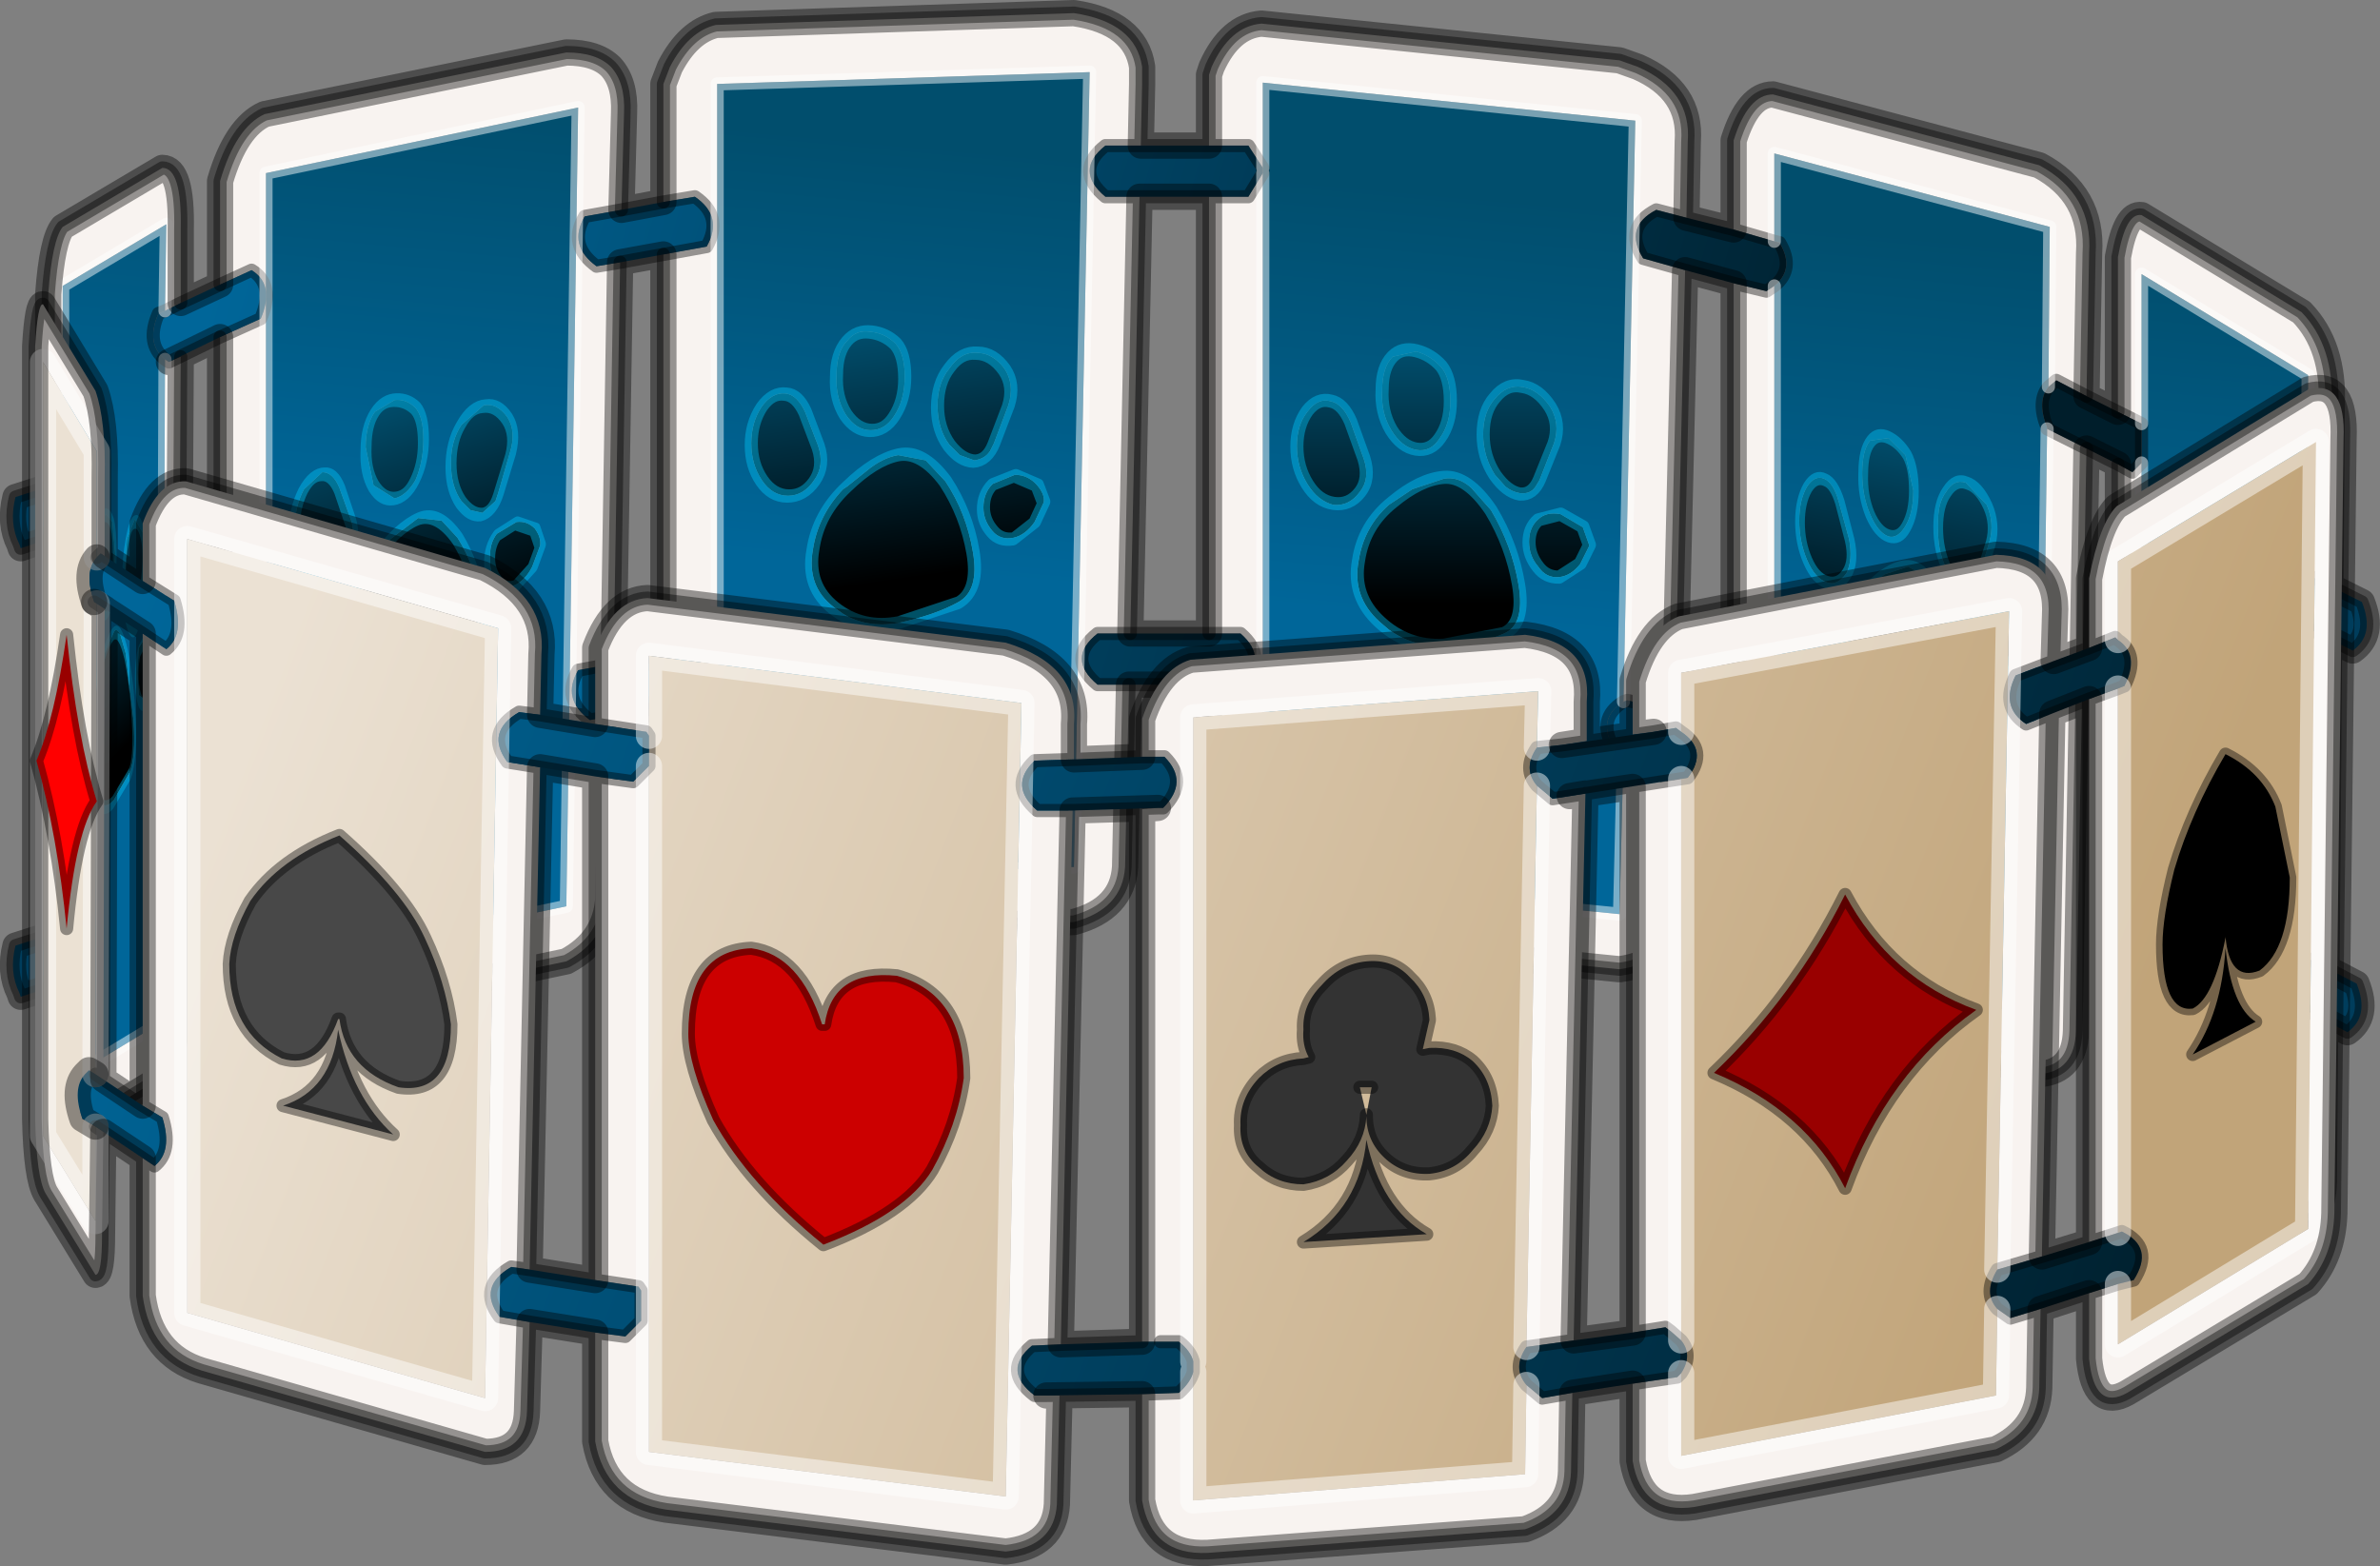 <svg viewBox="0 0 90.73 59.704" xmlns="http://www.w3.org/2000/svg" xmlns:xlink="http://www.w3.org/1999/xlink"><rect x="0" y="0" width="90.73" height="59.704" fill="#808080" stroke="none"/><use transform="translate(-.01)" width="90.75" height="59.7" xlink:href="#a"/><defs><linearGradient id="e" x1="-819.2" x2="819.2" gradientTransform="matrix(0 -.006 .002 -.002 -41.05 -5.85)" gradientUnits="userSpaceOnUse"><stop offset="0"/><stop stop-color="#014e6d" offset=".988"/></linearGradient><linearGradient id="f" x1="-819.2" x2="819.2" gradientTransform="matrix(0 -.006 .006 -.002 -29.45 -10.2)" gradientUnits="userSpaceOnUse"><stop offset="0"/><stop stop-color="#014e6d" offset=".988"/></linearGradient><linearGradient id="g" x1="-819.2" x2="819.2" gradientTransform="matrix(0 -.006 .007 -.001 -11.15 -12.65)" gradientUnits="userSpaceOnUse"><stop offset="0"/><stop stop-color="#014e6d" offset=".988"/></linearGradient><linearGradient id="h" x1="-819.2" x2="819.2" gradientTransform="matrix(0 -.006 .007 -0 9.65 -11.75)" gradientUnits="userSpaceOnUse"><stop offset="0"/><stop stop-color="#014e6d" offset=".988"/></linearGradient><linearGradient id="i" x1="-819.2" x2="819.2" gradientTransform="matrix(0 -.006 .005 .001 27.35 -8.4)" gradientUnits="userSpaceOnUse"><stop offset="0"/><stop stop-color="#014e6d" offset=".988"/></linearGradient><linearGradient id="j" x1="-819.2" x2="819.2" gradientTransform="matrix(0 -.006 .003 .001 39.35 -3.3)" gradientUnits="userSpaceOnUse"><stop offset="0"/><stop stop-color="#014e6d" offset=".988"/></linearGradient><linearGradient id="k" x1="-819.2" x2="819.2" gradientTransform="matrix(.001 -.01 .054 .005 1.05 -15.25)" gradientUnits="userSpaceOnUse"><stop stop-color="#069" offset="0"/><stop stop-color="#014e6d" offset=".988"/></linearGradient><linearGradient id="l" x1="-819.2" x2="819.2" gradientTransform="matrix(.038 .01 -.004 .014 -4.65 -15.95)" gradientUnits="userSpaceOnUse"><stop stop-color="#069" offset="0"/><stop stop-color="#001e2b" offset=".988"/></linearGradient><linearGradient id="n" x1="-819.2" x2="819.2" gradientTransform="matrix(.041 .016 -.013 .034 .85 3)" gradientUnits="userSpaceOnUse"><stop stop-color="#ebe1d3" offset="0"/><stop stop-color="#c1a479" offset=".988"/></linearGradient><linearGradient id="o" x1="-819.2" x2="819.2" gradientTransform="matrix(.049 .018 -.01 .026 .8 6)" gradientUnits="userSpaceOnUse"><stop stop-color="#069" offset="0"/><stop stop-color="#001e2b" offset=".988"/></linearGradient><g id="a" transform="translate(45.35 29.85)"><use transform="translate(-45.35 -29.85)" width="90.75" height="47.05" xlink:href="#b"/><use transform="matrix(1 -.159 0 1 -16.95 -16.728)" width="11.65" height="11.8" xlink:href="#c"/><use transform="matrix(.841 -.301 0 1 -34.328 -13.452)" width="11.65" height="11.8" xlink:href="#c"/><use transform="matrix(.279 -.294 0 1 -42.666 -9.095)" width="11.65" height="11.8" xlink:href="#c"/><use transform="matrix(1 -.022 0 1 3.85 -16.673)" width="11.65" height="11.8" xlink:href="#c"/><use transform="matrix(.742 .072 0 1 23.094 -13.816)" width="11.65" height="11.8" xlink:href="#c"/><use transform="matrix(.447 .146 0 1 36.81 -9.095)" width="11.65" height="11.8" xlink:href="#c"/><use transform="translate(-44.5 -18.75)" width="89" height="48.6" xlink:href="#d"/></g><g id="b"><path d="M.75-24.3V-27l.1-.3q.7-1.55 1.9-1.65l13.65 1.4.7.25q2.05.9 1.9 2.85l-.05 2.9-1.15-.3q-1.25.65-.5 1.85l1.6.45-.4 16.85-1.8-.45-.15.05.45-22.15L2.8-26.7v3.25l-.55-.85H.75m20 3.2v-3.4q.55-1.75 1.5-1.75l10.15 2.7q2.05 1.1 1.9 3.35l-.1 5.45-1.15-.6-.3.25.05-6.1L22.3-24v3.35l-1.55-.45m14.65 6.95v-5.9q.3-1.7.9-1.6l6.1 3.7q1.25 1.3 1.15 3.55l-.05 6.9-.9-.45.05-7.6-6.35-3.85v5.7l-.9-.45m8.05 8.65-.1 12.55-.9-.45.1-12.55.9.45M43.3 9.05l-.05 6.15q-.05 1.55-.85 1.5l-5.8-3.5q-1-.65-1.2-2.8v-22.55l.55.3.35-.35v23.15l6.1 3.65.05-6 .85.45m-9.1-21.8-.4 22.2q-.05 1.55-1.4 1.65l-9.65-2.55q-1.65-.45-2-2.6V-.1l.15.05q1.2-.7.5-1.85l-.65-.2v-16.95l1.25.3.3-.2v25.3L32.4 9l.3-22.5 1.5.75M18.45-.7l-.1 5.95q-.1 1.6-1.95 1.85L3.45 5.8Q1.2 5.5.75 3.45v-7.2h1.2q1.1-1 0-1.95H.75v-16.65h1.5l.55-.9v26.9L16.4 5l.15-6.2 1.9.5M-2.3-3.75l-.15 6.95q-.1 1.6-1.95 2.1l-12.95.45q-2.25.05-2.7-2V-2.9l1.4-.25q.65-1.15-.45-1.9l-.95.15v-15.25l1.65-.3q.65-1.15-.45-1.9l-1.2.2v-4.5l.25-.65q.7-1.35 1.75-1.6l13.65-.45q2.35.35 2.6 2.05v.65l-.05 2.35H-3.2q-1.2.95 0 1.95h1.3L-2.25-5.7H-3.5q-1.2.95 0 1.95h1.2M-22-2.55l-.15 6.95q-.1 1.6-1.6 2.4l-10.9 2.3q-1.9.3-2.25-1.65l-.05-.15V-17l1.55-.7q.55-1.3-.35-1.85l-1.2.55v-3.95q.6-2.05 1.7-2.55l11.5-2.35q1.15 0 1.7.55.55.6.5 1.75l-.1 3.7-1.4.25q-.65 1.1.45 1.9l.9-.15-.25 15.3-1.35.25q-.65 1.1.45 1.9l.85-.15m-16.9-13.5.45-.2-.15 25.05q-.05 1.6-.55 2.4l-3.6 2.2q-.65.3-.75-1.65V7.8l.55-.2v3.8l3.8-2.3.1-25.25.15.1M-43.5 5.8V-9.3l.55-.2V5.6l-.55.2m0-17.1v-7.35q.15-2.05.55-2.55l3.8-2.25q.75 0 .7 2.35v2.8l-.6.3.05-3.3-3.95 2.35v7.45l-.55.2M-18-26.65V3.7l13.6-.5.6-30.3-14.2.45m-17.2 3.4V7.1l11.45-2.4.45-30.45-11.9 2.5" fill="#f8f3f0" fill-rule="evenodd" transform="translate(45.35 29.85)"/><path d="m16.55-3.1.15-.05 1.8.45 2.25.6.65.2q.7 1.15-.5 1.85l-.15-.05-2.3-.6-1.9-.5-.35-.1q-.7-1.15.35-1.8M43.5-7.5l1.2.6q.5 1.25-.35 1.85l-1.8-.9-1.45-.75q-.55-1.3.35-1.85l1.15.6.9.45m-.15 14.55 1.15.6q.5 1.25-.35 1.85l-1.7-.9-1.55-.75q-.55-1.3.35-1.85l2.1 1.05m-63.4-9.95-1.95.35-.85.15q-1.1-.8-.45-1.9l1.35-.25 1.9-.35.95-.15q1.1.75.45 1.9l-1.4.25M-43.5 7.8l-1.05.35-.05-.15q-.4-.8-.15-1.8l1.25-.4.55-.2.15-.05q.5.85.2 1.95l-.35.1-.55.2m0-17.1-1.05.35-.05-.15q-.4-.8-.15-1.8l1.25-.4.55-.2.15-.05q.5.85.2 1.95l-.35.1-.55.2" fill="#069" fill-rule="evenodd" transform="translate(45.35 29.85)"/><path d="m-41.05-9.95.1 1.2-.1 1.55-.25.7-.3-.5-.1-1.45.1-1.35.3-.45.25.3m-1 3.05.15 1.25v1.35l-.3.7-.25-.5-.15-1.3.15-1.45.2-.65q.15-.05.2.6m1.3 1.25.2.7.3 2.55q.1 1.4-.15 2L-41 .65q-.35.4-.6 0l-.1-.2q-.3-.7-.25-2.15l.35-2.4v-.15l.25-.7.35-.8q.1-.2.25.1m.55-4.4.3.5.05 1.35-.15 1.55-.05.3-.15.4-.15-.1-.15-.3-.1-1.45.1-1.5.3-.75m.7 5.4-.1.8-.2.7-.25-.2-.05-.85.05-.95.25-.4.25.25.05.65" fill="url(#e)" fill-rule="evenodd" transform="translate(45.35 29.85)"/><path d="M-26-13.95q.35.55.1 1.35l-.45 1.55-.1.3-.5.45-.45-.1-.35-.35q-.4-.55-.4-1.45 0-.85.4-1.45l.85-.75q.5-.1.9.45m-3.2.85q0 .85-.3 1.55-.35.6-.8.7l-.8-.5-.3-1.45q0-.85.35-1.35l.75-.45q.45-.05.8.3.3.35.3 1.2m-2.75 3.1q.2.7-.15 1.35t-.85.75q-.5.05-.8-.5-.35-.55-.35-1.35t.35-1.45l.7-.65q.4 0 .65.6l.45 1.25m.9 1.4.6-.7 1.05-.8.9.1.6.65q.7 1.1.9 2.55.2 1.4-.5 2l-1.9 1.1q-1 .4-1.75 0l-.3-.2q-.9-.7-.7-2.1.15-1.35 1-2.45l.1-.15m6 .35q-.25.5-.65.7-.4.15-.7-.15-.3-.35-.25-.85-.05-.55.25-.95l.75-.45q.4-.05.7.25.25.35.2.65l-.3.8" fill="url(#f)" fill-rule="evenodd" transform="translate(45.35 29.85)"/><path d="M-8.1-16.4q.6 0 1.05.6.4.6.15 1.4l-.55 1.45-.15.3q-.2.3-.6.35l-.55-.2-.4-.4q-.45-.6-.45-1.5 0-.85.45-1.4.45-.65 1.05-.6m-7.3 1.55q.45.05.75.7l.5 1.3q.25.75-.15 1.3-.4.6-1 .6t-1-.6-.4-1.4.4-1.4q.4-.55.9-.5m4.2-1.9q.35.4.35 1.25 0 .9-.4 1.5-.35.55-.9.55t-.95-.6q-.4-.65-.35-1.5 0-.9.4-1.3.35-.45.9-.35.55.05.95.45m-1.1 4.85q.6-.5 1.2-.6l1.05.2.75.8q.8 1.2 1.05 2.7.25 1.45-.55 1.9-.9.5-2.3.8-1.2.2-2.1-.35l-.35-.25q-1.05-.8-.8-2.2.2-1.3 1.15-2.3l.15-.1.75-.6m5.65.15q.5 0 .85.4.3.35.25.65l-.35.75q-.35.5-.8.6-.5.1-.8-.25-.35-.4-.35-.9 0-.55.35-.9l.85-.35" fill="url(#g)" fill-rule="evenodd" transform="translate(45.35 29.85)"/><path d="m13.9-12.95-.55 1.4-.15.25q-.2.3-.6.25-.3-.05-.55-.25l-.4-.45q-.45-.7-.45-1.55t.45-1.35q.45-.55 1.05-.45t1.05.75q.4.65.15 1.4m-9.4-1.2q.4-.55.9-.4.45.1.75.8l.5 1.4q.25.75-.15 1.25-.4.55-1 .5-.6-.15-1-.8t-.4-1.45.4-1.3m4.15-2.3q.55.15.95.6.35.4.35 1.3 0 .85-.4 1.4-.35.55-.9.45t-.95-.75-.35-1.5q0-.9.4-1.3l.9-.2M9.7-11.6q.55-.1 1.05.35l.75.85q.8 1.35 1.05 2.85T12-5.7q-.9.4-2.3.5-1.2 0-2.1-.65l-.35-.3q-1.05-.95-.8-2.3.2-1.3 1.15-2.15l.9-.6 1.2-.4M15-9.75l.25.7-.35.7q-.35.45-.8.5-.5.05-.8-.4-.35-.4-.35-.95t.35-.85q.3-.3.85-.2l.85.5" fill="url(#h)" fill-rule="evenodd" transform="translate(45.35 29.85)"/><path d="m26.65-13.15.65.65.3 1.35q0 .85-.3 1.35t-.65.4q-.4-.15-.7-.85t-.3-1.55q0-.9.3-1.25l.7-.1m2.95 1.7.8.85q.3.7.1 1.4l-.4 1.35-.1.25q-.15.3-.45.2l-.4-.3-.3-.5q-.35-.7-.3-1.6-.05-.85.3-1.3.3-.5.75-.35m-2.2 3.2.8.45.55.95q.6 1.4.8 2.95.15 1.5-.45 1.8l-1.7.25q-.85-.05-1.55-.8L25.6-3q-.8-1.05-.6-2.35.15-1.3.85-2.05l.1-.1.55-.45.9-.3m-2.65-2.5.4 1.45q.15.8-.1 1.3-.35.5-.75.35-.45-.15-.75-.85t-.3-1.5.3-1.3q.3-.45.65-.3t.55.85m5.1 5.25q-.05-.55.2-.85l.65-.1.65.55.2.75-.3.65q-.25.4-.55.45l-.65-.5q-.25-.45-.2-.95" fill="url(#i)" fill-rule="evenodd" transform="translate(45.35 29.85)"/><path d="m37.5-6.8.3.9.25 1.5-.1 1.25q-.2.5-.45.3t-.4-.95l-.2-1.5.2-1.25q.15-.45.4-.25m1.85-.6.15 1.35-.15 1.35q-.2.5-.4.3-.25-.15-.45-.9-.15-.7-.15-1.55-.05-.9.15-1.25l.45-.05.4.75m.95 1.55q.15-.5.45-.3l.45 1 .05 1.35-.2 1.3-.1.3q-.1.25-.25.15l-.25-.35-.15-.55-.2-1.6.2-1.3m-1.8 3.3.35-.35q.3-.3.55-.2l.45.5.35 1 .5 3q.1 1.55-.25 1.75l-1.05.15q-.55-.2-.95-1l-.15-.35Q37.85.8 37.95-.5q.05-1.3.5-1.95l.05-.1M41-.95l.35-.05.4.6.15.8-.2.6-.35.4L41 .85q-.15-.5-.15-1 0-.55.15-.8" fill="url(#j)" fill-rule="evenodd" transform="translate(45.35 29.85)"/><path d="M2.8-23.45v-3.25L17-25.25 16.55-3.1q-1.05.65-.35 1.8l.35.1L16.4 5 2.8 3.65v-27.1m11.1 10.5q.25-.75-.15-1.4-.45-.65-1.05-.75t-1.05.45q-.45.5-.45 1.35t.45 1.55l.4.45q.25.2.55.25.4.05.6-.25l.15-.25.55-1.4m1.1 3.2-.85-.5q-.55-.1-.85.2-.35.3-.35.85t.35.95q.3.45.8.4.45-.05.8-.5l.35-.7-.25-.7M9.7-11.6l-1.2.4-.9.6q-.95.85-1.15 2.15-.25 1.35.8 2.3l.35.3q.9.65 2.1.65 1.4-.1 2.3-.5.8-.35.55-1.85T11.5-10.4l-.75-.85q-.5-.45-1.05-.35m-1.05-4.85-.9.2q-.4.4-.4 1.3-.05.85.35 1.5t.95.75.9-.45q.4-.55.4-1.4 0-.9-.35-1.3-.4-.45-.95-.6m-4.15 2.3q-.4.5-.4 1.3t.4 1.45 1 .8q.6.05 1-.5.4-.5.15-1.25l-.5-1.4q-.3-.7-.75-.8-.5-.15-.9.4m28.2.65L32.4 9 22.3 6.35v-25.3q.8-.65.2-1.65l-.2-.05V-24l10.5 2.8-.05 6.1q-.45.55-.05 1.55v.05m3.6-.2v-5.7l6.35 3.85-.05 7.6-1.15-.6q-.9.55-.35 1.85l1.45.75-.1 12.55-1.2-.6q-.9.55-.35 1.85l1.55.75-.05 6-6.1-3.65V-13.7m-6.45 8.2q-.05.5.2.95l.65.5q.3-.05.55-.45l.3-.65-.2-.75-.65-.55-.65.1q-.25.3-.2.85m-5.1-5.25q-.2-.7-.55-.85t-.65.3q-.3.5-.3 1.3t.3 1.5.75.85q.4.15.75-.35.25-.5.1-1.3l-.4-1.45m2.65 2.5-.9.3-.55.45-.1.1q-.7.75-.85 2.05-.2 1.3.6 2.35l.25.35q.7.75 1.55.8l1.7-.25q.6-.3.45-1.8-.2-1.55-.8-2.95l-.55-.95-.8-.45m2.2-3.2q-.45-.15-.75.35-.35.45-.3 1.3-.05.9.3 1.6l.3.5.4.3q.3.1.45-.2l.1-.25.4-1.35q.2-.7-.1-1.4l-.8-.85m-2.95-1.7-.7.1q-.3.35-.3 1.25 0 .85.3 1.55t.7.85q.35.1.65-.4t.3-1.35l-.3-1.35-.65-.65M38.5-2.55l-.05.1q-.45.65-.5 1.95-.1 1.3.35 2.45l.15.35q.4.8.95 1l1.05-.15q.35-.2.25-1.75l-.5-3-.35-1-.45-.5q-.25-.1-.55.2l-.35.35m1.8-3.3-.2 1.3.2 1.6.15.55.25.35q.15.1.25-.15l.1-.3.2-1.3-.05-1.35-.45-1q-.3-.2-.45.3m-.95-1.55-.4-.75-.45.05q-.2.35-.15 1.25 0 .85.15 1.55.2.75.45.9.2.2.4-.3l.15-1.35-.15-1.35m-1.85.6q-.25-.2-.4.25l-.2 1.25.2 1.5q.15.75.4.95t.45-.3l.1-1.25-.25-1.5-.3-.9M41-.95q-.15.25-.15.8 0 .5.15 1l.35.55.35-.4.2-.6-.15-.8-.4-.6-.35.05M-42.95-9.5l.35-.1q.3-1.1-.2-1.95l-.15.05v-7.45L-39-21.3l-.05 3.3-.25.1q-.5 1.15.25 1.75l-.1 25.25-3.8 2.3V7.6l.35-.1q.3-1.1-.2-1.95l-.15.05V-9.5m.9 2.6q-.05-.65-.2-.6l-.2.65-.15 1.45.15 1.3.25.5.3-.7v-1.35l-.15-1.25m1-3.05-.25-.3-.3.45-.1 1.35.1 1.45.3.5.25-.7.1-1.55-.1-1.2m.3 4.3q-.15-.3-.25-.1l-.35.8-.25.7v.15l-.35 2.4Q-42-.25-41.7.45l.1.2q.25.4.6 0l.6-1.05q.25-.6.15-2l-.3-2.55-.2-.7m22.75-21 14.2-.45-.6 30.3-13.6.5v-30.35M-29.2-13.1q0-.85-.3-1.2-.35-.35-.8-.3l-.75.45q-.35.5-.35 1.35l.3 1.45.8.5q.45-.1.8-.7.3-.7.3-1.55m3.2-.85q-.4-.55-.9-.45l-.85.75q-.4.6-.4 1.45 0 .9.4 1.45l.35.35.45.1.5-.45.1-.3.45-1.55q.25-.8-.1-1.35m-5.05 5.35-.1.15q-.85 1.1-1 2.45-.2 1.4.7 2.1l.3.2q.75.4 1.75 0l1.9-1.1q.7-.6.5-2-.2-1.45-.9-2.55l-.6-.65-.9-.1-1.05.8-.6.7m-.9-1.4-.45-1.25q-.25-.6-.65-.6l-.7.65q-.35.65-.35 1.45t.35 1.35q.3.55.8.5.5-.1.85-.75t.15-1.35m-7.55 5.35-.05-.65-.25-.25-.25.4-.05.95.05.85.25.2.2-.7.1-.8m-.7-5.4-.3.75-.1 1.5.1 1.45.15.3.15.1.15-.4.05-.3.15-1.55-.05-1.35-.3-.5m15.15 1.8.3-.8q.05-.3-.2-.65-.3-.3-.7-.25l-.75.45q-.3.4-.25.95-.05.5.25.85.3.3.7.15.4-.2.65-.7m12.75-3.65-.75.6-.15.1q-.95 1-1.15 2.3-.25 1.4.8 2.2l.35.25q.9.55 2.1.35 1.4-.3 2.3-.8.8-.45.55-1.9-.25-1.5-1.05-2.7l-.75-.8-1.05-.2q-.6.1-1.2.6m1.1-4.85q-.4-.4-.95-.45-.55-.1-.9.35-.4.4-.4 1.3-.05.85.35 1.5.4.6.95.6t.9-.55q.4-.6.4-1.5 0-.85-.35-1.25m-4.2 1.9q-.5-.05-.9.5-.4.6-.4 1.4t.4 1.4 1 .6 1-.6q.4-.55.15-1.3l-.5-1.3q-.3-.65-.75-.7m7.3-1.55q-.6-.05-1.05.6-.45.55-.45 1.4 0 .9.45 1.5l.4.4.55.2q.4-.05.6-.35l.15-.3.55-1.45q.25-.8-.15-1.4-.45-.6-1.05-.6m1.45 4.65-.85.35q-.35.35-.35.9 0 .5.35.9.3.35.8.25.45-.1.8-.6l.35-.75q.05-.3-.25-.65-.35-.4-.85-.4m-28.55-11.5 11.9-2.5-.45 30.45-11.45 2.4v-30.35" fill="url(#k)" fill-rule="evenodd" transform="translate(45.35 29.85)"/><path d="M.75-24.3h1.5l.55.85v.2l-.55.9H-3.2q-1.2-1 0-1.95H.75m18.15 4.75L17.3-20q-.75-1.2.5-1.85l1.15.3 1.8.45 1.55.45.2.05q.6 1-.2 1.65l-.3.2-1.25-.3-1.85-.5m15.3 4.8 2.1 1.05v1.5l-.35.35-.55-.3-2.7-1.35v-.05q-.4-1 .05-1.55l.3-.25 1.15.6M.75-3.75H-3.5q-1.2-1 0-1.95h5.45q1.1.95 0 1.95H.75M-36.95-17l-1.95.95-.15-.1q-.75-.6-.25-1.75l.25-.1.6-.3 1.5-.7 1.2-.55q.9.55.35 1.85l-1.55.7m15.3-4.85 1.6-.3 1.2-.2q1.1.75.45 1.9l-3.3.6-.9.15q-1.1-.8-.45-1.9l1.4-.25" fill="url(#l)" fill-rule="evenodd" transform="translate(45.35 29.85)"/><path d="m64.3 8.3.05-2.9q.15-1.95-1.9-2.85l-.7-.25L48.1.9q-1.2.1-1.9 1.65l-.1.3v2.7h1.5l.55.85v.2l-.55.9h-1.5v16.65m17.75 3 .4-16.85-1.6-.45q-.75-1.2.5-1.85l1.15.3 1.8.45v-3.4q.55-1.75 1.5-1.75l10.15 2.7q2.05 1.1 1.9 3.35l-.1 5.45m1.2.6V9.8q.3-1.7.9-1.6l6.1 3.7q1.25 1.3 1.15 3.55l-.05 6.9m-.05 2-.1 12.55m-.05 2-.05 6.15q-.05 1.55-.85 1.5l-5.8-3.5q-1-.65-1.2-2.8V17.7m-1.2-.6-.4 22.2q-.05 1.55-1.4 1.65L68.1 38.4q-1.65-.45-2-2.6v-6.05m-2.3-.6-.1 5.95q-.1 1.6-1.95 1.85l-12.95-1.3q-2.25-.3-2.7-2.35v-7.2m-3.05 0-.15 6.95q-.1 1.6-1.95 2.1L28 35.6q-2.25.05-2.7-2v-6.65m-1.95.35-.15 6.95q-.1 1.6-1.6 2.4l-10.9 2.3q-1.9.3-2.25-1.65l-.05-.15v-24.3m-1.5.75-.15 25.05q-.05 1.6-.55 2.4l-3.6 2.2q-.65.3-.75-1.65v-3.95m0-2v-15.1m0-2V11.2Q2 9.15 2.4 8.65L6.2 6.4q.75 0 .7 2.35v2.8m1.5-.7V6.9q.6-2.05 1.7-2.55L21.6 2q1.15 0 1.7.55.55.6.5 1.75L23.7 8m1.6-.3V3.2l.25-.65q.7-1.35 1.75-1.6L40.95.5q2.35.35 2.6 2.05v.65l-.05 2.35h2.6m21.55 5.35-.3.2-1.25-.3v16.95M67.65 9.2l.2.05q.6 1-.2 1.65M66.1 8.75l1.55.45m-1.55 1.6-1.85-.5m-40.6-.3-.25 15.3m1.9-.35V9.7m18.15-2.2h-1.3q-1.2-1 0-1.95h1.35m-.4 18.6.35-16.65h2.65" fill="none" stroke="#000" stroke-linecap="round" stroke-linejoin="round" stroke-opacity=".4" stroke-width=".5"/><path d="m61.9 26.75.15-.05 1.8.45 2.25.6.65.2q.7 1.15-.5 1.85l-.15-.05-2.3-.6-1.9-.5-.35-.1q-.7-1.15.35-1.8M79.55 15.1l2.1 1.05v1.5l-.35.35-.55-.3-2.7-1.35v-.05q-.4-1 .05-1.55l.3-.25 1.15.6m9.3 7.25 1.2.6q.5 1.25-.35 1.85l-1.8-.9-1.45-.75q-.55-1.3.35-1.85l1.15.6.9.45M88.7 36.9l1.15.6q.5 1.25-.35 1.85l-1.7-.9-1.55-.75q-.55-1.3.35-1.85l2.1 1.05M46.1 26.1h-4.25q-1.2-1 0-1.95h5.45q1.1.95 0 1.95h-1.2m-20.8.85-1.95.35M8.4 12.85l-1.95.95m-4.6 23.85L.8 38l-.05-.15q-.4-.8-.15-1.8l1.25-.4m0-15.1L.8 20.9l-.05-.15q-.4-.8-.15-1.8l1.25-.4m5.05-7 1.5-.7M23.7 8l1.6-.3M2.4 20.35l.35-.1q.3-1.1-.2-1.95l-.15.05-.55.2m0 2 .55-.2m0 15.1.15-.05q.5.85.2 1.95l-.35.1M6.3 13.7q-.75-.6-.25-1.75l.25-.1M23.7 8l-1.4.25q-.65 1.1.45 1.9l.9-.15 3.3-.6q.65-1.15-.45-1.9l-1.2.2M8.4 12.85l1.55-.7q.55-1.3-.35-1.85l-1.2.55M6.3 13.7l.15.1m.45-2.25-.6.3M23.4 25.3l-1.35.25q-.65 1.1.45 1.9l.85-.15m.05-2 1.9-.35m0 2 1.4-.25q.65-1.15-.45-1.9l-.95.15M2.4 35.45l-.55.2m0 2 .55-.2" fill="none" stroke="#000" stroke-linecap="round" stroke-linejoin="round" stroke-opacity=".4" stroke-width=".5"/><path d="M48.15 6.4V3.15l14.2 1.45-.45 22.15M48.15 6.6v26.9l13.6 1.35.15-6.2m16.15-12.3-.3 22.5-10.1-2.65V10.9m10.45 3.85.05-6.1-10.5-2.8V9.2m14 6.95v-5.7L88 14.3l-.05 7.6m-6.3-4.25V40.8l6.1 3.65.05-6m0-2 .1-12.55M2.4 20.35v15.1m0 2v3.8l3.8-2.3.1-25.25m0-1.85.05-3.3L2.4 10.9v7.45M27.35 3.2v30.35l13.6-.5.6-30.3-14.2.45m-17.2 3.4v30.35l11.45-2.4.45-30.45-11.9 2.5" fill="none" stroke="#fff" stroke-linecap="round" stroke-linejoin="round" stroke-opacity=".471" stroke-width=".5"/><path d="M.85-27.3q.7-1.55 1.9-1.65l13.65 1.4.7.25q2.05.9 1.9 2.85l-.05 2.9 1.8.45v-3.4q.55-1.75 1.5-1.75l10.15 2.7q2.05 1.1 1.9 3.35l-.1 5.45 1.2.6v-5.9q.3-1.7.9-1.6l6.1 3.7q1.25 1.3 1.15 3.55l-.05 6.9 1.2.6q.5 1.25-.35 1.85l-.9-.45-.1 12.55 1.15.6q.5 1.25-.35 1.85l-.85-.45-.05 6.15q-.05 1.55-.85 1.5l-5.8-3.5q-1-.65-1.2-2.8v-22.55l-1.2-.6-.4 22.2q-.05 1.55-1.4 1.65l-9.65-2.55q-1.65-.45-2-2.6V-.1l-2.3-.6-.1 5.95q-.1 1.6-1.95 1.85L3.45 5.8Q1.2 5.5.75 3.45v-7.2H-2.3l-.15 6.95q-.1 1.6-1.95 2.1l-12.95.45q-2.25.05-2.7-2V-2.9l-1.95.35-.15 6.95q-.1 1.6-1.6 2.4l-10.9 2.3q-1.9.3-2.25-1.65l-.05-.15V-17l-1.95.95.45-.2-.15 25.05q-.05 1.6-.55 2.4l-3.6 2.2q-.65.3-.75-1.65V7.8l-1.05.35-.05-.15q-.4-.8-.15-1.8l1.25-.4V-9.3l-1.05.35-.05-.15q-.4-.8-.15-1.8l1.25-.4v-7.35q.15-2.05.55-2.55l3.8-2.25q.75 0 .7 2.35v2.8l1.5-.7v-3.95q.6-2.05 1.7-2.55l11.5-2.35q1.15 0 1.7.55.55.6.5 1.75l-.1 3.7 1.6-.3v-4.5l.25-.65q.7-1.35 1.75-1.6l13.65-.45q2.35.35 2.6 2.05v.65l-.05 2.35h2.6V-27l.1-.3m18.05 7.75 1.85.5V-2.1l-2.25-.6.4-16.85M.75-5.7h-3l.35-16.65H.75V-5.7m-22.7 1.15 1.9-.35v-15.25l-1.65.3-.25 15.3" fill="none" stroke="#000" stroke-linecap="round" stroke-linejoin="round" stroke-opacity=".4" transform="translate(45.35 29.85)"/></g><g id="m" fill="none" stroke="#0cf" stroke-linecap="round" stroke-linejoin="round" stroke-opacity=".4" stroke-width=".5"><path d="M9.9 2.55q.4.65.15 1.4L9.5 5.3q-.25.6-.75.55-.5-.1-.95-.75-.45-.7-.45-1.55 0-.9.45-1.4.45-.55 1.05-.4.6.1 1.05.8m1.15 6-.8.5q-.5 0-.8-.4-.35-.45-.35-.95 0-.55.35-.85l.85-.2.85.5.25.7-.35.7M.65 2.5q.4-.5.9-.35.45.1.75.8l.5 1.4q.25.8-.15 1.3t-1 .4-1-.75-.4-1.45.4-1.35M5.85 11.55q-1.4.05-2.45-.95t-.8-2.35q.2-1.35 1.3-2.2 1.05-.85 1.95-.9t1.8 1.3Q8.45 7.8 8.7 9.3t-.55 1.85l-2.3.4M5.75.9q.35.45.35 1.35 0 .85-.4 1.4-.35.5-.9.4t-.95-.75q-.4-.7-.35-1.55Q3.5.9 3.9.5q.35-.35.9-.2t.95.6"/></g><g id="d"><path d="M-1.8-1v-1.45q.65-1.9 1.85-2.25l12.75-.95q2.55.3 2.35 2.55v1.5l-.95.15-.95.1.05-2.15-13.15 1v24.55q-.1-.4-.55-.75h-1.4V1l.6-.05h.2Q0-.05-.95-1h-.85m20.55-.95-.2-.15-.85.15-.8.1V-3.9q.6-2 1.75-2.45l12.1-2.35q2.4.05 2.25 2.35l-.05 1.7-1.45.55q-.6 1.2.4 1.85l1-.4-.4 20.7-1.7.5.45-25.1-12.5 2.35v2.25m0 1.8v21.4l-.4-.35-.2-.15-1.25.2V.15l1.85-.3m0 22.65v3.15l12-2.3.05-3.3.5.35 1.15-.35-.05 3q-.05 1.6-1.65 2.35l-11.5 2.2q-2 .3-2.35-1.75V22.9l1.7-.25.15-.15M34.3-5.15V-7.8q.4-2.1 1.05-2.75l7.3-4.45q1.45-.4 1.35 1.9l-.35 29.5q-.05 1.65-1 2.7l-6.9 4.15q-1.25.7-1.45-1.3v-2.5l1.1-.35v2.3l7.25-4.4.3-30-7.55 4.55v3l-.1-.1-1 .4m-19.7 28.4-.05 3q-.05 1.6-1.75 2.2l-12.1.9q-2.15.1-2.5-2V23.3l1.4-.05q.45-.4.55-.8v4.9l12.65-1 .05-3.4.6.5 1.15-.2m-20.05.1h.5l-.1 4.15q-.1 1.6-1.95 1.8l-12.95-1.6q-2.3-.35-2.7-2.6v-4.15l1.15.15.6-.6v-1.15l-.1-.15-1.65-.25V-.25l1.45.2.6-.6V25.5L-7 27.2l.6-30.25-14.2-1.8v3.05l-.1-.15-1.95-.3v-2.9q.7-1.85 2-1.9L-7-5.35q2.8.85 2.6 3.1V-.9l-1.5.05q-1 .95.1 1.9h1.35L-4.9 21.4l-1.1.05q-1.15.95.1 1.9h.45m-19.7-2.8-.1 3.4q-.05 1.55-1.6 1.55l-10.8-3.1q-1.95-.6-2.25-2.85V14.3l.45.3q.7-.55.3-1.85l-.75-.45v-18l.9.6q.7-.55.3-1.85l-1.2-.75v-2.2q.6-1.65 1.65-1.6l11.4 3.3q2.35 1.15 2.15 3.3l-.05 2.3-.8-.1q-1.3.75-.45 1.9l1.25.2-.4 19.15-.7-.1q-1.3.75-.45 1.9l1.15.2M-41.4 13.3l-.05 3.9q0 1.55-.25 1.55l-1.9-3.1q-.35-.6-.4-2.85v-29.45q.1-1.65.3-1.6l2 3.3q.4 1.15.35 3.3v3l-.15-.1-.15.15v-4.05l-2.05-3.4v29.5l2 3.25v-3.6l.3.2M34.3-3.2l1.1-.4v20.75l-1.1.35V-3.2M14.5.5l.6-.1-.45 20.85-1.8.25.4-21.4.6.5.65-.1m-56.2 10.6.05-17.95.3.2-.05 17.95-.3-.2m3.5-20.4v29.5l11.35 3.25.5-29.35-11.85-3.4" fill="#f8f3f0" fill-rule="evenodd" transform="translate(44.5 18.75)"/><path d="M.15 22.05V-2.5l13.15-1-.05 2.15q-.55.8 0 1.45l-.4 21.4q-.55.8 0 1.45l-.05 3.4-12.65 1v-5.3m18.6-24V-4.2l12.5-2.35-.45 25.1q-.55.9 0 1.5l-.05 3.3-12 2.3V22.5q.45-.7 0-1.25V-.15L19-.2q.8-1.05-.25-1.75M35.4-3.6l.25-.1q.6-1.2-.25-1.75v-3L42.95-13l-.3 30-7.25 4.4v-2.3l.6-.15q.8-1.25-.45-1.85l-.15.05V-3.6m-77.1 16.7v3.6l-2-3.25v-29.5l2.05 3.4v4.05q-.5.55-.1 1.7l.1.05-.05 17.95-.25-.15-.15.15q-.5.55-.1 1.7l.5.3m21.1-14.9v-3.05l14.2 1.8L-7 27.2l-13.6-1.7V-1.8m-17.6-7.5 11.85 3.4-.5 29.35-11.35-3.25V-9.3" fill="url(#n)" fill-rule="evenodd" transform="translate(44.5 18.75)"/><path d="M-1.8-1h.85Q0-.05-1 .95h-.2l-3.25.1H-5.8Q-6.9.1-5.9-.85l1.5-.05 2.6-.1m0 22.3h1.4q.45.35.55.75v.4q-.1.4-.55.8l-1.4.05-3.65.05h-.45q-1.25-.95-.1-1.9l1.1-.05 3.1-.1M13.25-1.35l.95-.1 3.5-.5.85-.15.2.15q1.05.7.25 1.75l-4.5.7-.65.1-.6-.5q-.55-.65 0-1.45m5.5 22.6q.45.55 0 1.25l-.15.15-1.7.25-2.3.35-1.15.2-.6-.5q-.55-.65 0-1.45l1.8-.25 2.25-.3 1.25-.2.2.15.4.35m12.05-1.2q-.55-.6 0-1.5l1.7-.5 1.8-.55 1.1-.35.15-.05q1.25.6.45 1.85l-.6.15-1.1.35-1.85.6-1.15.35-.5-.35m2.1-22.7-1 .4q-1-.65-.4-1.85l1.45-.55 1.35-.5 1-.4.1.1q.85.55.25 1.75l-.25.1-1.1.4-1.4.55m-55.55 23.6-2.5-.4-1.15-.2q-.85-1.15.45-1.9l.7.1 2.5.4 1.65.25.1.15v1.15l-.6.6-1.15-.15M-39.9 14.3l-1.8-1.2-.5-.3q-.4-1.15.1-1.7l.15-.15.25.15 1.8 1.2.75.45q.4 1.3-.3 1.85l-.45-.3m-1.45-22.95 1.45.95 1.2.75q.4 1.3-.3 1.85l-.9-.6-1.85-1.2q-.4-1.15.1-1.7l.15-.15.15.1m16.6 6.05 2.1.35 1.95.3.1.15v1.15l-.6.6-1.45-.2-2.1-.35L-26-.8q-.85-1.15.45-1.9l.8.1" fill="url(#o)" fill-rule="evenodd" transform="translate(44.5 18.75)"/><path d="M59.65 17.15v-1.5q.2-2.25-2.35-2.55l-12.75.95q-1.2.35-1.85 2.25v1.45h.85q.95.95-.05 1.95h-.2l-3.25.1-.45 20.35 3.1-.1m0-20.3v20.3m.7 0h.7q.45.35.55.75v.4q-.1.4-.55.8l-1.4.05-3.65.05h-.45q-1.25-.95-.1-1.9l1.1-.05M57.75 17.4l.95-.1m4.55-.5-.2-.15-.85.15-3.5.5m4.55-.5q1.05.7.25 1.75M63.25 40q.45.55 0 1.25M75.3 38.8q-.55-.6 0-1.5l1.7-.5.4-20.7-1 .4q-1-.65-.4-1.85l1.45-.55.05-1.7q.15-2.3-2.25-2.35l-12.1 2.35q-1.15.45-1.75 2.45v2.05m17.4-3.3v-2.65q.4-2.1 1.05-2.75l7.3-4.45q1.45-.4 1.35 1.9l-.35 29.5q-.05 1.65-1 2.7L80.25 42q-1.25.7-1.45-1.3v-2.5l-1.85.6-.05 3q-.05 1.6-1.65 2.35l-11.5 2.2q-2 .3-2.35-1.75v-2.95l-2.3.35-.05 3q-.05 1.6-1.75 2.2l-12.1.9q-2.15.1-2.5-2v-4.05m-3.15.05-.1 4.15q-.1 1.6-1.95 1.8l-12.95-1.6q-2.3-.35-2.7-2.6V39.7l-2.5-.4-.1 3.4q-.05 1.55-1.6 1.55l-10.8-3.1q-1.95-.6-2.25-2.85v-5.25l-1.5-1-.05 3.9q0 1.55-.25 1.55L.9 34.4q-.35-.6-.4-2.85V2.1Q.6.45.8.5l2 3.3q.4 1.15.35 3.3v3l1.45.95v-2.2q.6-1.65 1.65-1.6l11.4 3.3q2.35 1.15 2.15 3.3l-.05 2.3 2.1.35v-2.9q.7-1.85 2-1.9l13.65 1.7q2.8.85 2.6 3.1v1.35l2.6-.1m34.7-1.65 1.4-.55 1.1-.4.25-.1q.6-1.2-.25-1.75l-.1-.1-1 .4-1.35.5m1.35 22.15-1.8.55m2.9-.9-1.1.35v-20.7M75.3 38.8l.5.35 1.15-.35m1.85-.6 1.1-.35.6-.15q.8-1.25-.45-1.85l-.15.05M59.6 19.15 59.15 40l2.25-.3V18.9m-3.65-.05.6.5.65-.1 4.5-.7M57.35 41.7q-.55-.65 0-1.45m.4-21.4q-.55-.65 0-1.45M59.1 42l-1.15.2-.6-.5m1.8-1.7-1.8.25m5.9-.25-.4-.35-.2-.15-1.25.2m0 1.95 1.7-.25.15-.15m-60.4-31.1L3 10l.15.1m1.45.95 1.2.75q.4 1.3-.3 1.85l-.9-.6v18l.75.45q.4 1.3-.3 1.85l-.45-.3m15.15-14.9-1.25-.2q-.85-1.15.45-1.9l.8.1m2.1.35 1.95.3.1.15v1.15l-.6.6-1.45-.2v19.2l1.65.25.1.15v1.15l-.6.6-1.15-.15m0-21.2-2.1-.35-.4 19.15 2.5.4m18.2-17.9H38.7q-1.1-.95-.1-1.9l1.5-.05m-35.5-4.8-1.85-1.2m16.6 27.45-1.15-.2q-.85-1.15.45-1.9l.7.1M2.8 29.85l.3.2.05-17.95M3.1 32.05l-.3-.2m.3-1.8 1.5 1" fill="none" stroke="#000" stroke-linecap="round" stroke-linejoin="round" stroke-opacity=".4" stroke-width=".5"/><path d="M.15 22.05V-2.5l13.15-1-.05 2.15m17.55 19.9.45-25.1-12.5 2.35v2.25m0 1.8v21.4m0 1.25v3.15l12-2.3.05-3.3m4.6-.95v2.3l7.25-4.4.3-30-7.55 4.55v3m0 22.6V-3.6M.15 22.45v4.9l12.65-1 .05-3.4m0-1.45.4-21.4m-54.9-8.7v-4.05l-2.05-3.4v29.5l2 3.25v-3.6m0-2 .05-17.95M-20.6-1.8v-3.05l14.2 1.8L-7 27.2l-13.6-1.7V-.65M-38.2-9.3v29.5l11.35 3.25.5-29.35-11.85-3.4" fill="none" stroke="#fff" stroke-linecap="round" stroke-linejoin="round" stroke-opacity=".471" transform="translate(44.5 18.75)"/><path d="m-41.7 13.1-.5-.3q-.4-1.15.1-1.7l.15-.15.25.15m-.05-18q-.4-1.15.1-1.7" fill="none" stroke="#000" stroke-linecap="round" stroke-linejoin="round" stroke-opacity=".4" transform="translate(44.5 18.75)"/><path d="M15.15-3.1q.2-2.25-2.35-2.55L.05-4.7q-1.2.35-1.85 2.25V-1l-2.6.1v-1.35q.2-2.25-2.6-3.1l-13.65-1.7q-1.3.05-2 1.9v2.9l-2.1-.35.05-2.3q.2-2.15-2.15-3.3l-11.4-3.3q-1.05-.05-1.65 1.6v2.2l-1.45-.95v-3q.05-2.15-.35-3.3l-2-3.3q-.2-.05-.3 1.6V12.8q.05 2.25.4 2.85l1.9 3.1q.25 0 .25-1.55l.05-3.9 1.5 1v5.25q.3 2.25 2.25 2.85l10.8 3.1q1.55 0 1.6-1.55l.1-3.4 2.5.4v4.15q.4 2.25 2.7 2.6L-7 29.3q1.85-.2 1.95-1.8l.1-4.15h-.5l3.65-.05v4.05q.35 2.1 2.5 2l12.1-.9q1.7-.6 1.75-2.2l.05-3 2.3-.35v2.95q.35 2.05 2.35 1.75l11.5-2.2q1.6-.75 1.65-2.35l.05-3 1.85-.6v2.5q.2 2 1.45 1.3l6.9-4.15q.95-1.05 1-2.7L44-13.1q.1-2.3-1.35-1.9l-7.3 4.45q-.65.65-1.05 2.75v2.65l-1.35.5.05-1.7q.15-2.3-2.25-2.35l-12.1 2.35Q17.5-5.9 16.9-3.9v2.05l.8-.1-3.5.5.95-.15v-1.5m19.15-.1v20.7l-1.8.55.4-20.7 1.4-.55M16.9.15v20.8l-2.25.3L15.1.4l-.6.1 2.4-.35M-41.75-6.9l1.85 1.2v18l-1.5-1 .05-17.95-.4-.25m17 6.3-.4 19.15 2.5.4V-.25l-2.1-.35m20.3 1.65L-4.9 21.4l3.1-.1V1l.6-.05-3.25.1" fill="none" stroke="#000" stroke-linecap="round" stroke-linejoin="round" stroke-opacity=".4" transform="translate(44.5 18.75)"/><path d="M-19.1 9.55q0-3.15 2.4-3.25 1.85.25 2.7 2.9h.1q.3-2.1 2.75-1.85 2.55.7 2.55 3.9-.25 1.8-1.2 3.5-1 1.65-4.15 2.85-2.85-2.3-4.2-4.75-.95-2.1-.95-3.3" fill="#c00" fill-rule="evenodd" transform="translate(44.5 18.75)"/><path d="M25.4 28.3q0 1.2.95 3.3 1.35 2.45 4.2 4.75 3.15-1.2 4.15-2.85.95-1.7 1.2-3.5 0-3.2-2.55-3.9-2.45-.25-2.75 1.85h-.1q-.85-2.65-2.7-2.9-2.4.1-2.4 3.25z" fill="none" stroke="#000" stroke-linecap="round" stroke-linejoin="round" stroke-opacity=".4" stroke-width=".5"/><path d="M-34.55 12.3q1.85-.6 2.1-2.9.55 2.6 2.1 4l-4.2-1.1m6.4-3.1q0 2.7-2 2.4-2-.7-2.25-2.6h-.05q-.7 1.95-2.15 1.5-2-1-2-3.6.05-1.05.8-2.4 1.1-1.6 3.4-2.5 2.45 2.15 3.25 3.9.8 1.7 1 3.3" fill="#484848" fill-rule="evenodd" transform="translate(44.5 18.75)"/><path d="M16.35 27.95q-.2-1.6-1-3.3-.8-1.75-3.25-3.9-2.3.9-3.4 2.5-.75 1.35-.8 2.4 0 2.6 2 3.6 1.45.45 2.15-1.5h.05q.25 1.9 2.25 2.6 2 .3 2-2.4m-6.4 3.1 4.2 1.1q-1.55-1.4-2.1-4-.25 2.3-2.1 2.9" fill="none" stroke="#000" stroke-linecap="round" stroke-linejoin="round" stroke-opacity=".4" stroke-width=".5"/><path d="M6.95 11.6H6.5l.25 1.05.2-1.05m-2.6-1.1.2-.05Q4.3 10 4.35 9.4q-.05-.95.7-1.7.7-.8 1.7-.9t1.65.6q.7.65.75 1.6v.05l-.25 1.1.25-.05q1-.05 1.65.5.7.65.75 1.7-.05.95-.75 1.7-.65.8-1.65.9-1 .05-1.7-.6t-.7-1.6q-.05.95-.75 1.7-.65.75-1.65.9-1 0-1.7-.65-.75-.6-.7-1.6-.05-1 .7-1.8.7-.7 1.7-.75m2.4 2.2v-.05.05m2.3 4.5-4.7.3q2.15-1.3 2.4-3.9.55 2.6 2.3 3.6" fill="#333" fill-rule="evenodd" transform="translate(44.5 18.75)"/><path d="M51.45 30.35H51m-2.15-1.1.2-.05q-.25-.45-.2-1.05-.05-.95.7-1.7.7-.8 1.7-.9t1.65.6q.7.65.75 1.6v.05l-.25 1.1.25-.05q1-.05 1.65.5.7.65.75 1.7-.05.95-.75 1.7-.65.8-1.65.9-1 .05-1.7-.6t-.7-1.6q-.05.95-.75 1.7-.65.75-1.65.9-1 0-1.7-.65-.75-.6-.7-1.6-.05-1 .7-1.8.7-.7 1.7-.75m2.4 2.15v.05m2.3 4.5q-1.75-1-2.3-3.6-.25 2.6-2.4 3.9l4.7-.3" fill="none" stroke="#000" stroke-linecap="round" stroke-linejoin="round" stroke-opacity=".4" stroke-width=".5"/><path d="M25 4.25q1.7 3.2 5 4.4-3.4 2.4-5 6.8-1.5-2.95-5-4.4 3.05-2.9 5-6.8" fill="#900" fill-rule="evenodd" transform="translate(44.5 18.75)"/><path d="M69.5 23q1.7 3.2 5 4.4-3.4 2.4-5 6.8-1.5-2.95-5-4.4 3.05-2.9 5-6.8z" fill="none" stroke="#000" stroke-linecap="round" stroke-linejoin="round" stroke-opacity=".4" stroke-width=".5"/><path d="M-42.8-5.65q.4 3.9 1.15 6.35-.8 1.1-1.15 4.85-.35-3.55-1.15-6.4.7-1.65 1.15-4.8" fill="red" fill-rule="evenodd" transform="translate(44.5 18.75)"/><path d="M1.7 13.1q.4 3.9 1.15 6.35-.8 1.1-1.15 4.85-.35-3.55-1.15-6.4.7-1.65 1.15-4.8z" fill="none" stroke="#000" stroke-linecap="round" stroke-linejoin="round" stroke-opacity=".4" stroke-width=".5"/><path d="M38.25 10.35q1.1-1.6 1.25-4.05.25 2.25 1.15 2.8l-2.4 1.25m3.7-6.75q0 2.7-1.15 3.55-1.15.45-1.3-1.3v.05q-.45 2.3-1.25 2.7-1.15.15-1.15-2.45 0-1.05.45-2.85.65-2.2 1.95-4.4 1.4.7 1.9 2l.55 2.7" fill-rule="evenodd" transform="translate(44.5 18.75)"/><path d="m86.45 22.35-.55-2.7q-.5-1.3-1.9-2-1.3 2.2-1.95 4.4-.45 1.8-.45 2.85 0 2.6 1.15 2.45.8-.4 1.25-2.7v-.05q.15 1.75 1.3 1.3 1.15-.85 1.15-3.55m-3.7 6.75 2.4-1.25q-.9-.55-1.15-2.8-.15 2.45-1.25 4.05" fill="none" stroke="#000" stroke-linecap="round" stroke-linejoin="round" stroke-opacity=".4" stroke-width=".5"/></g><use width="11.65" height="11.8" xlink:href="#m" id="c"/></defs></svg>
